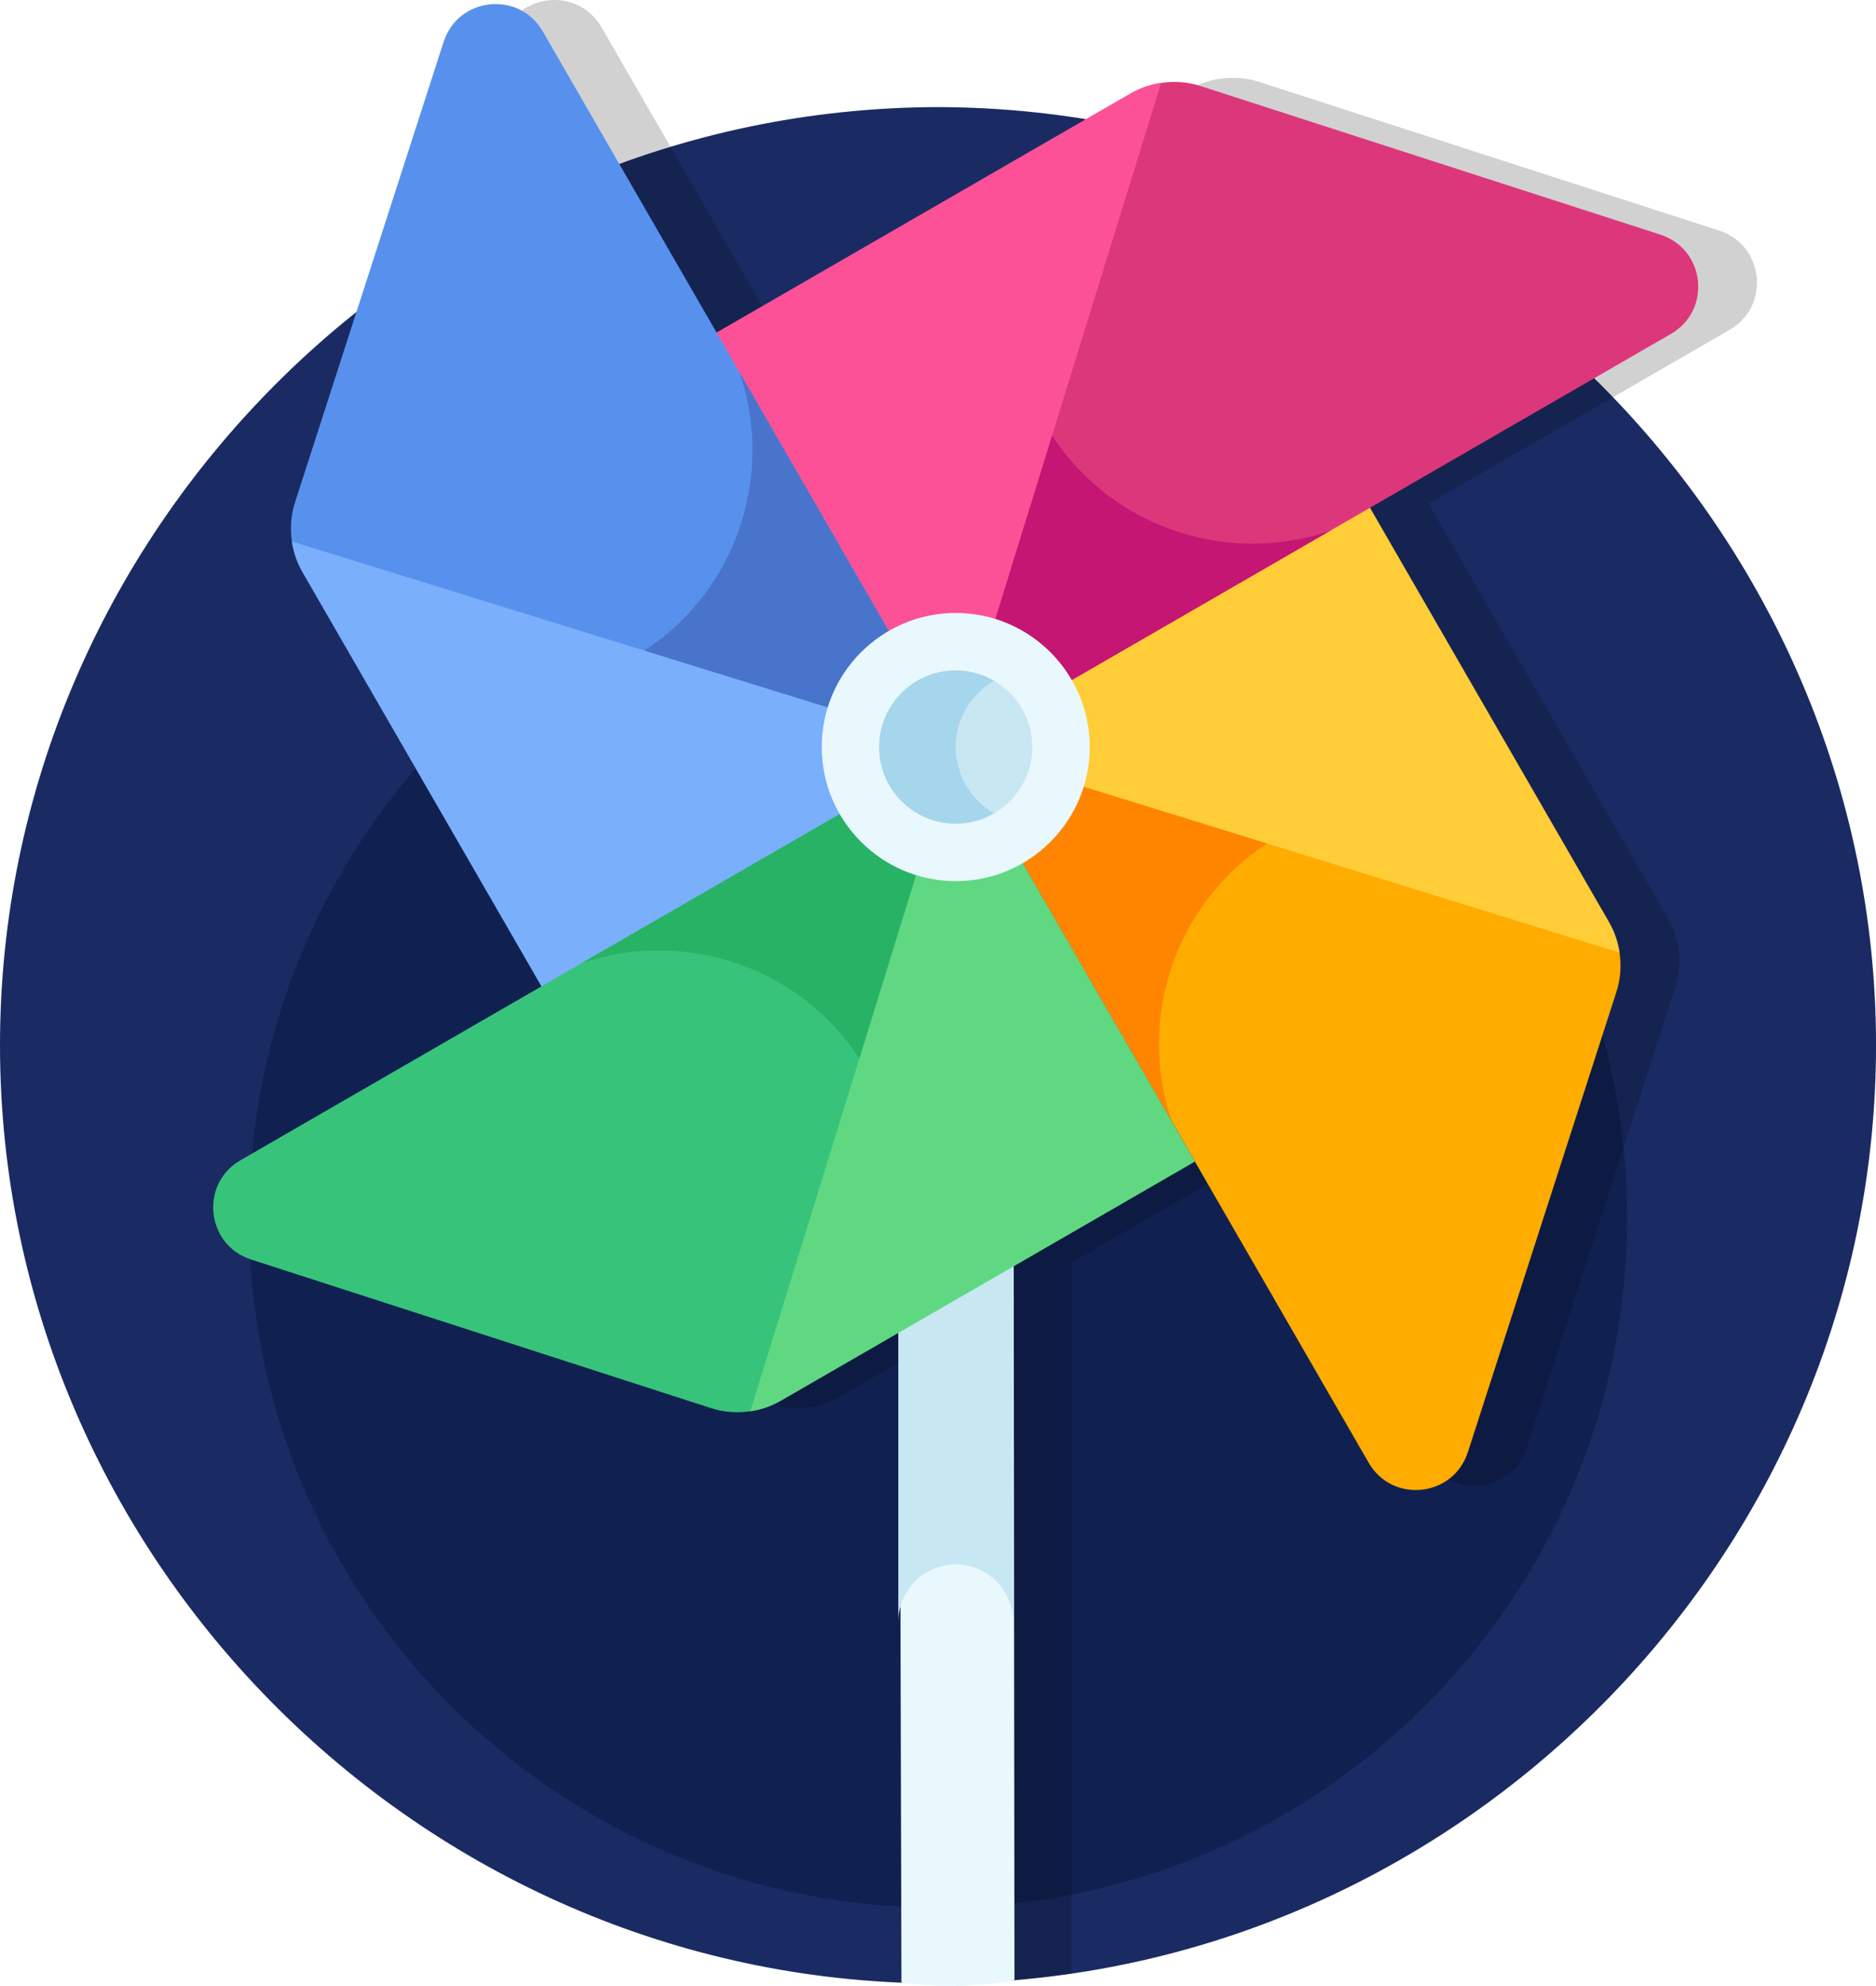 <?xml version="1.0" encoding="UTF-8"?>
<svg id="Layer_2" data-name="Layer 2" xmlns="http://www.w3.org/2000/svg" viewBox="0 0 653.33 691.15">
  <defs>
    <style>
      .cls-1 {
        fill: #fc5197;
      }

      .cls-2 {
        fill: #e8f8fc;
      }

      .cls-3 {
        fill: #ffcd38;
      }

      .cls-4 {
        fill: #ffac00;
      }

      .cls-5 {
        fill: #ff8500;
      }

      .cls-6 {
        fill: #c41672;
      }

      .cls-7 {
        fill: #a6d6eb;
      }

      .cls-8 {
        fill: #dd377b;
      }

      .cls-9 {
        fill: #c7e7f3;
      }

      .cls-10 {
        fill: #102151;
      }

      .cls-11 {
        fill: #1a2b63;
      }

      .cls-12 {
        fill: #5891ed;
      }

      .cls-13 {
        fill: #28b266;
      }

      .cls-14 {
        fill: #4874cc;
      }

      .cls-15 {
        fill: #37c47a;
      }

      .cls-16 {
        fill: #60d882;
      }

      .cls-17 {
        fill: #7aaffc;
      }

      .cls-18 {
        opacity: .18;
      }
    </style>
  </defs>
  <g id="svg4956">
    <g id="cata1">
      <g>
        <g id="g4972">
          <path id="path4974" class="cls-11" d="m326.67,37.28C147.14,37.58-.08,185.31,0,363.95c.08,179.76,149.29,327.88,329.95,326.38,178.21-2.14,323.31-149.16,323.39-326.38.07-178.55-147.1-326.31-326.67-326.67Z"/>
        </g>
        <g id="g4976">
          <path id="path4978" class="cls-10" d="m566.67,423.95c0,132.55-107.45,240-240,240s-240-107.45-240-240,107.45-240,240-240,240,107.45,240,240"/>
        </g>
      </g>
      <g id="Sombra_1" data-name="Sombra 1" class="cls-18">
        <g>
          <g id="g4980">
            <path id="path4982" d="m333.07,691.12c6.63-.56,13.38-1.2,20.23-1.92,6.77-.71,13.42-1.48,19.95-2.3.02-142.77.04-285.54.05-428.31h-40c-.08,144.17-.15,288.35-.23,432.52Z"/>
          </g>
          <g id="g4984">
            <path id="path4986" d="m333.3,258.6v279.07c0-10.12,8.95-18.33,20-18.33s20,8.21,20,18.33v-279.07h-40Z"/>
          </g>
        </g>
        <g>
          <g id="g4988">
            <path id="path4990" d="m531.65,504.03l51.73-160.2c1.45-4.48,1.77-9.17,1.09-13.72l-103.67-79.55-127.51,8.03,143.82,249.09c8.23,14.26,29.47,12.01,34.53-3.66"/>
          </g>
          <g id="g4992">
            <path id="path4994" d="m465.8,289.66c16.45-9.49,34.78-12.74,52.26-10.5l-37.26-28.59-127.51,8.03,75.33,130.48c-12.79-37.03,1.98-79.11,37.17-99.42"/>
          </g>
          <g id="g4996">
            <path id="path4998" d="m584.51,330.14c-.55-3.73-1.79-7.36-3.72-10.69l-89.39-154.83-144.27,83.3,6.17,10.69,231.21,71.54Z"/>
          </g>
          <g id="g5000">
            <path id="path5002" d="m598.73,80.25l-160.2-51.73c-4.48-1.45-9.17-1.77-13.72-1.09l-79.55,103.67,8.03,127.51,249.09-143.82c14.26-8.23,12.01-29.47-3.66-34.53"/>
          </g>
          <g id="g5004">
            <path id="path5006" d="m384.35,146.09c-9.49-16.45-12.74-34.78-10.5-52.26l-28.59,37.26,8.03,127.51,130.48-75.33c-37.03,12.79-79.11-1.98-99.42-37.17"/>
          </g>
          <g id="g5008">
            <path id="path5010" d="m424.84,27.39c-3.73.55-7.36,1.79-10.69,3.72l-154.83,89.39,83.3,144.27,10.69-6.17L424.84,27.39Z"/>
          </g>
          <g id="g5012">
            <path id="path5014" d="m174.95,13.16l-51.73,160.2c-1.45,4.48-1.77,9.17-1.09,13.72l103.67,79.55,127.51-8.03L209.48,9.5c-8.23-14.26-29.47-12.01-34.53,3.66"/>
          </g>
          <g id="g5016">
            <path id="path5018" d="m240.79,227.54c-16.45,9.49-34.78,12.74-52.26,10.5l37.26,28.59,127.51-8.03-75.33-130.48c12.79,37.03-1.98,79.11-37.17,99.42"/>
          </g>
          <g id="g5020">
            <path id="path5022" d="m122.08,187.06c.55,3.73,1.79,7.36,3.72,10.69l89.39,154.83,144.27-83.3-6.17-10.69-231.21-71.54Z"/>
          </g>
          <g id="g5024">
            <path id="path5026" d="m107.86,436.95l160.2,51.73c4.48,1.45,9.17,1.77,13.72,1.09l79.55-103.67-8.03-127.51-249.09,143.82c-14.26,8.23-12.01,29.47,3.66,34.53"/>
          </g>
          <g id="g5028">
            <path id="path5030" d="m322.24,371.11c9.49,16.44,12.74,34.78,10.5,52.26l28.59-37.26-8.03-127.51-130.48,75.33c37.03-12.79,79.11,1.98,99.42,37.17"/>
          </g>
          <g id="g5032">
            <path id="path5034" d="m281.76,489.81c3.73-.55,7.36-1.79,10.69-3.72l144.14-83.22-83.3-144.27-71.54,231.21Z"/>
          </g>
          <g id="g5036">
            <path id="path5038" d="m353.3,305.26c-25.73,0-46.67-20.93-46.67-46.67s20.93-46.67,46.67-46.67,46.67,20.93,46.67,46.67-20.93,46.67-46.67,46.67"/>
          </g>
          <g id="g5040">
            <path id="path5042" d="m379.96,258.6c0,14.73-11.94,26.67-26.67,26.67s-26.67-11.94-26.67-26.67,11.94-26.67,26.67-26.67,26.67,11.94,26.67,26.67"/>
          </g>
          <g id="g5044">
            <path id="path5046" d="m353.3,258.6c0-9.86,5.37-18.46,13.33-23.07-3.93-2.27-8.47-3.6-13.33-3.6-14.73,0-26.67,11.94-26.67,26.67s11.94,26.67,26.67,26.67c4.86,0,9.41-1.32,13.33-3.6-7.96-4.61-13.33-13.21-13.33-23.07"/>
          </g>
        </g>
      </g>
      <g>
        <g>
          <g id="g4980-2" data-name="g4980">
            <path id="path4982-2" data-name="path4982" class="cls-2" d="m313.93,690.06c6.01.78,13.09,1.27,21.02,1.02,6.85-.22,13.01-.95,18.35-1.88-.15-136.42-.31-272.84-.46-409.25,0-11.01-8.92-19.93-19.93-19.93h-.14c-11.01,0-19.93,8.92-19.93,19.93.36,136.7.73,273.41,1.09,410.11Z"/>
          </g>
          <g id="g4984-2" data-name="g4984">
            <path id="path4986-2" data-name="path4986" class="cls-9" d="m312.84,260.01v304.49c0-11.05,8.95-20,20-20s20,8.95,20,20v-304.49h-40Z"/>
          </g>
        </g>
        <g>
          <g id="g4988-2" data-name="g4988">
            <path id="path4990-2" data-name="path4990" class="cls-4" d="m511.19,505.45l51.73-160.2c1.45-4.48,1.77-9.17,1.09-13.72l-103.67-79.55-127.51,8.03,143.82,249.09c8.23,14.26,29.47,12.01,34.53-3.66h0Z"/>
          </g>
          <g id="g4992-2" data-name="g4992">
            <path id="path4994-2" data-name="path4994" class="cls-5" d="m445.34,291.07c16.45-9.49,34.78-12.74,52.26-10.5l-37.26-28.59-127.51,8.03,75.33,130.48c-12.79-37.03,1.98-79.11,37.17-99.42h0Z"/>
          </g>
          <g id="g4996-2" data-name="g4996">
            <path id="path4998-2" data-name="path4998" class="cls-3" d="m564.05,331.56c-.55-3.73-1.79-7.36-3.72-10.69l-89.39-154.83-144.27,83.3,6.17,10.69,231.21,71.54Z"/>
          </g>
          <g id="g5000-2" data-name="g5000">
            <path id="path5002-2" data-name="path5002" class="cls-8" d="m578.27,81.67l-160.2-51.73c-4.48-1.45-9.17-1.77-13.72-1.09l-79.55,103.67,8.03,127.51,249.09-143.82c14.26-8.23,12.01-29.47-3.66-34.53h0Z"/>
          </g>
          <g id="g5004-2" data-name="g5004">
            <path id="path5006-2" data-name="path5006" class="cls-6" d="m363.9,147.51c-9.49-16.45-12.74-34.78-10.5-52.26l-28.59,37.26,8.03,127.51,130.48-75.33c-37.03,12.79-79.11-1.98-99.42-37.17h0Z"/>
          </g>
          <g id="g5008-2" data-name="g5008">
            <path id="path5010-2" data-name="path5010" class="cls-1" d="m404.38,28.8c-3.73.55-7.36,1.79-10.69,3.72l-154.83,89.39,83.3,144.27,10.69-6.17L404.38,28.8Z"/>
          </g>
          <g id="g5012-2" data-name="g5012">
            <path id="path5014-2" data-name="path5014" class="cls-12" d="m154.49,14.58l-51.73,160.2c-1.45,4.48-1.77,9.17-1.09,13.72l103.67,79.55,127.51-8.03L189.02,10.92c-8.23-14.26-29.47-12.01-34.53,3.66h0Z"/>
          </g>
          <g id="g5016-2" data-name="g5016">
            <path id="path5018-2" data-name="path5018" class="cls-14" d="m220.33,228.96c-16.45,9.49-34.78,12.74-52.26,10.5l37.26,28.59,127.51-8.03-75.33-130.48c12.79,37.03-1.98,79.11-37.17,99.42h0Z"/>
          </g>
          <g id="g5020-2" data-name="g5020">
            <path id="path5022-2" data-name="path5022" class="cls-17" d="m101.62,188.47c.55,3.73,1.79,7.36,3.72,10.69l89.39,154.83,144.27-83.3-6.17-10.69-231.21-71.54Z"/>
          </g>
          <g id="g5024-2" data-name="g5024">
            <path id="path5026-2" data-name="path5026" class="cls-15" d="m87.4,438.36l160.2,51.73c4.48,1.45,9.17,1.77,13.72,1.09l79.55-103.67-8.03-127.51-249.09,143.82c-14.26,8.23-12.01,29.47,3.66,34.53h0Z"/>
          </g>
          <g id="g5028-2" data-name="g5028">
            <path id="path5030-2" data-name="path5030" class="cls-13" d="m301.78,372.52c9.49,16.44,12.74,34.78,10.5,52.26l28.59-37.26-8.03-127.51-130.48,75.33c37.03-12.79,79.11,1.98,99.42,37.17h0Z"/>
          </g>
          <g id="g5032-2" data-name="g5032">
            <path id="path5034-2" data-name="path5034" class="cls-16" d="m261.3,491.23c3.73-.55,7.36-1.79,10.69-3.72l144.14-83.22-83.3-144.27-71.54,231.21Z"/>
          </g>
          <g id="g5036-2" data-name="g5036">
            <path id="path5038-2" data-name="path5038" class="cls-2" d="m332.84,306.68c-25.73,0-46.67-20.93-46.67-46.67s20.93-46.67,46.67-46.67,46.67,20.93,46.67,46.67-20.93,46.67-46.67,46.67h0Z"/>
          </g>
          <g id="g5040-2" data-name="g5040">
            <path id="path5042-2" data-name="path5042" class="cls-9" d="m359.5,260.01c0,14.73-11.94,26.67-26.67,26.67s-26.67-11.94-26.67-26.67,11.94-26.67,26.67-26.67,26.67,11.94,26.67,26.67h0Z"/>
          </g>
          <g id="g5044-2" data-name="g5044">
            <path id="path5046-2" data-name="path5046" class="cls-7" d="m332.84,260.01c0-9.86,5.37-18.46,13.33-23.07-3.93-2.27-8.47-3.6-13.33-3.6-14.73,0-26.67,11.94-26.67,26.67s11.94,26.67,26.67,26.67c4.86,0,9.41-1.32,13.33-3.6-7.96-4.61-13.33-13.21-13.33-23.07h0Z"/>
          </g>
        </g>
      </g>
    </g>
  </g>
</svg>
